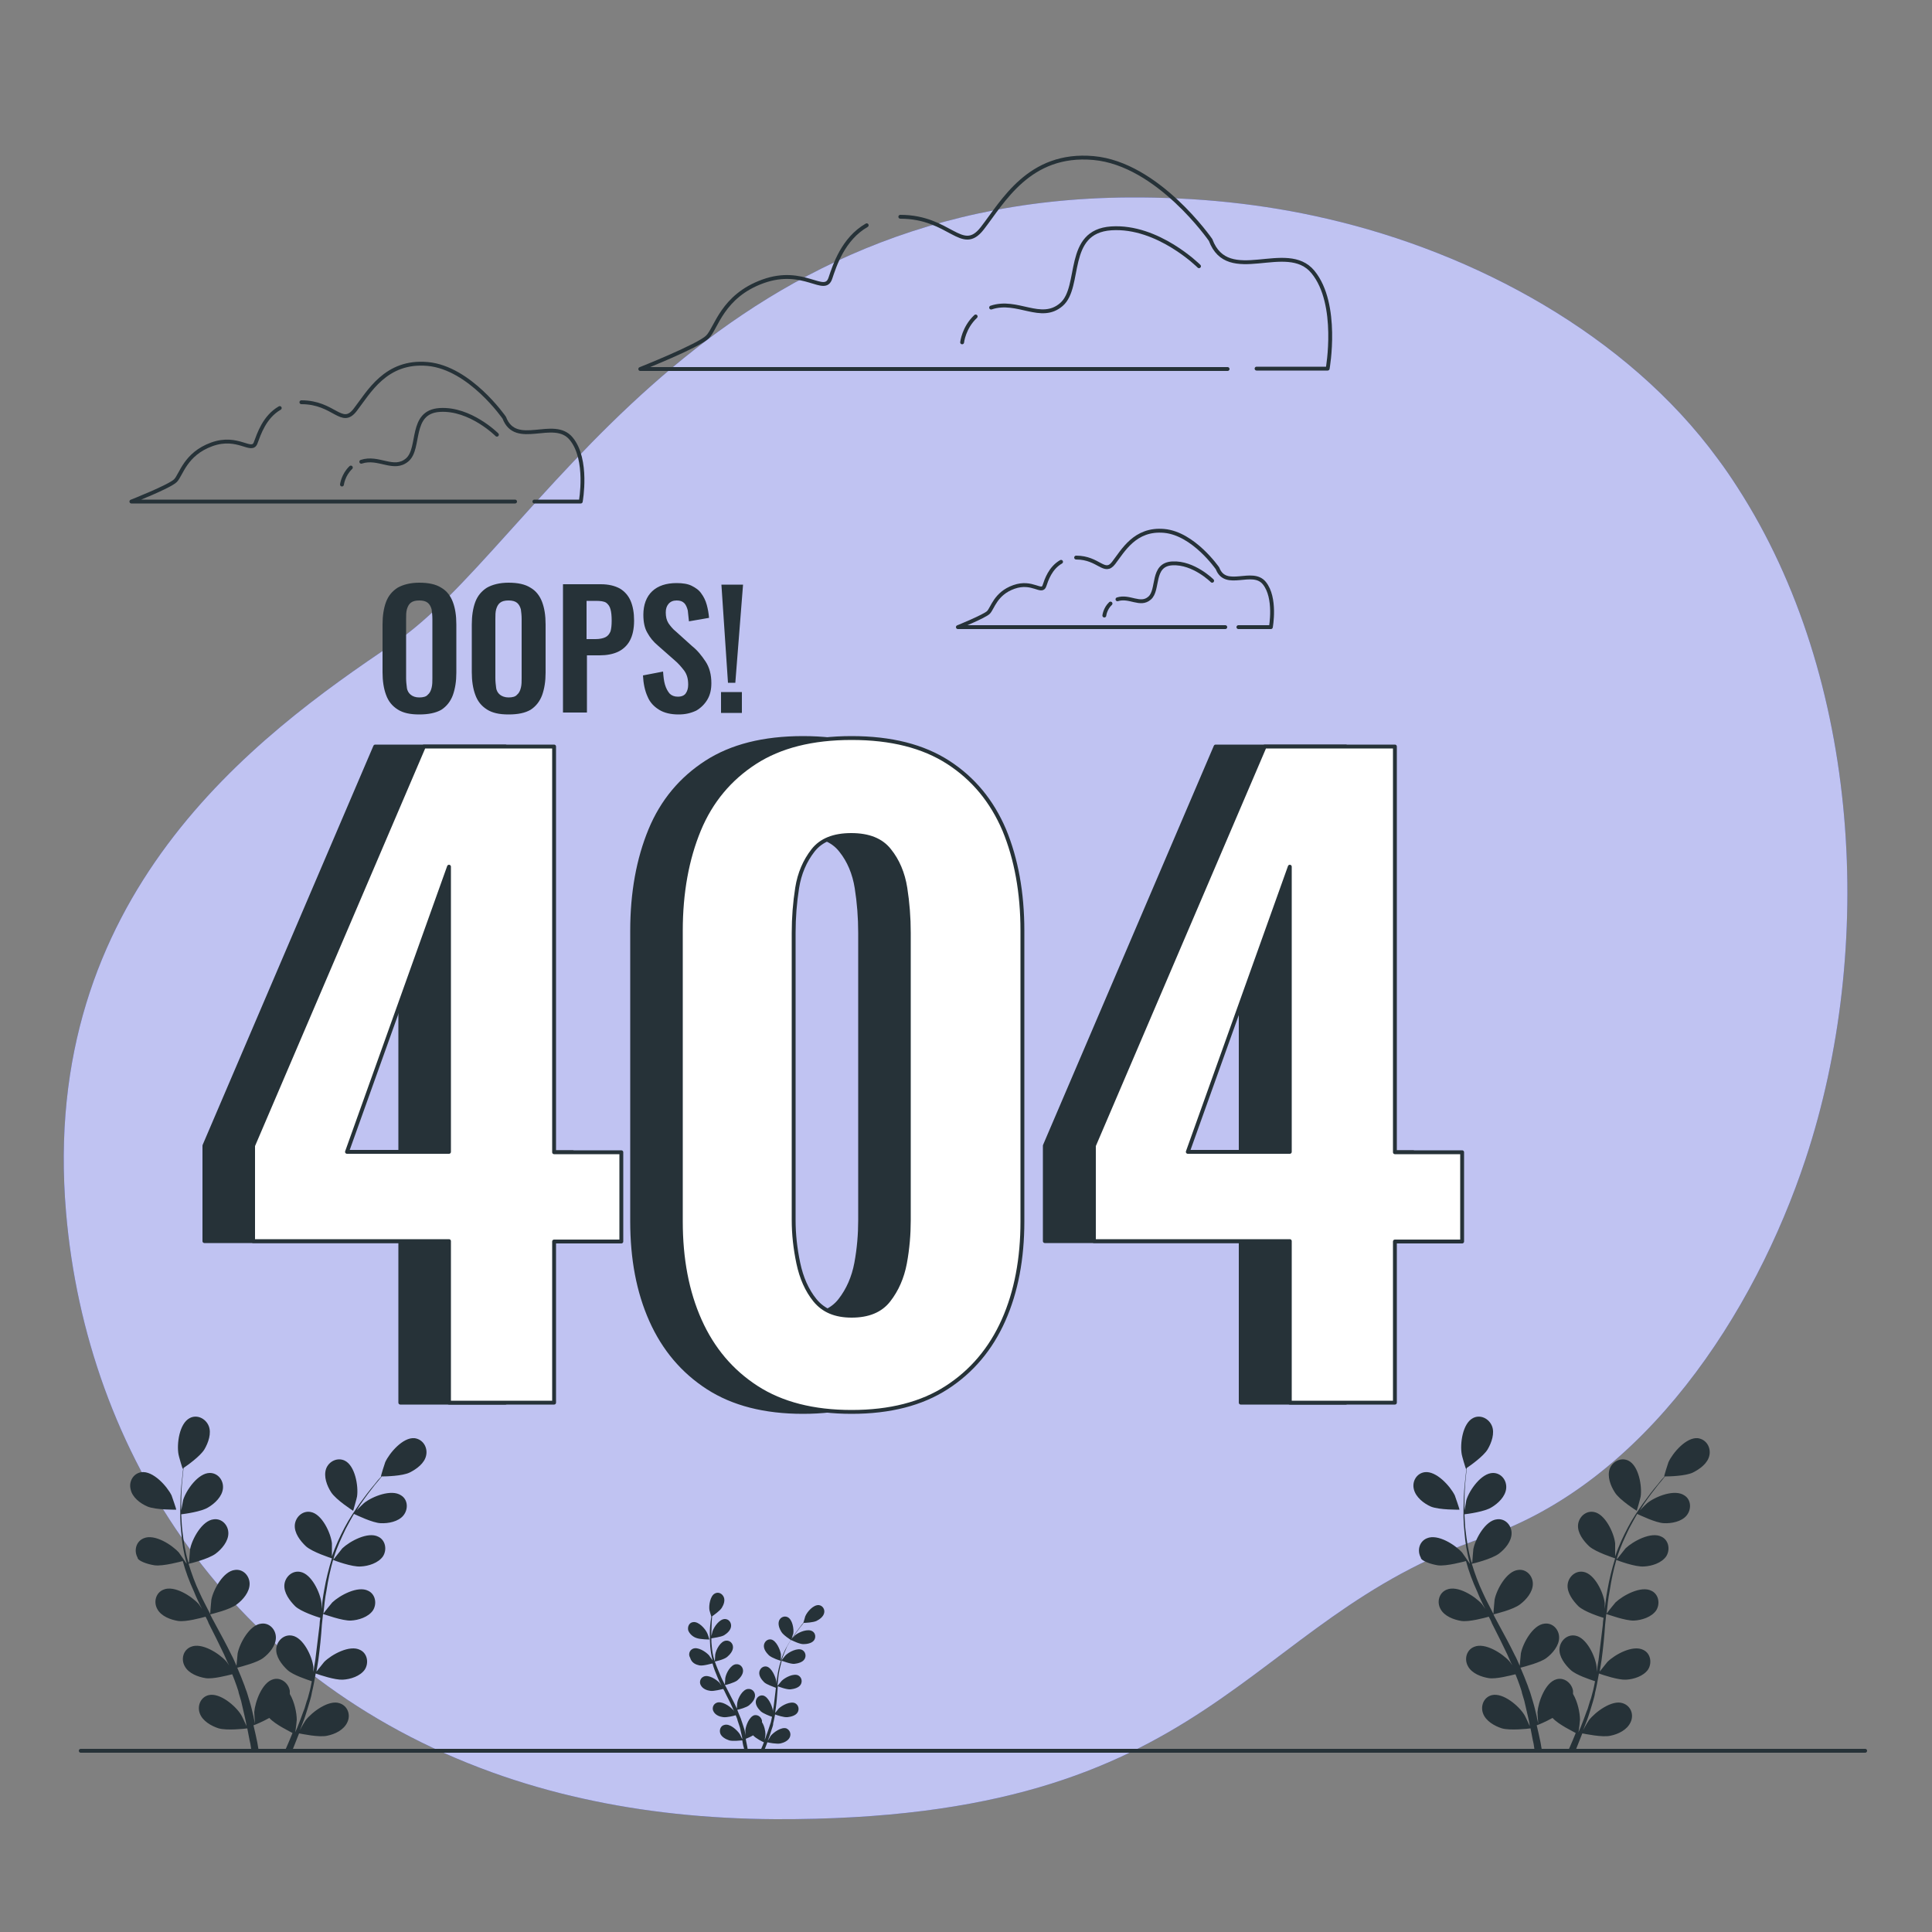 <svg xmlns="http://www.w3.org/2000/svg" xml:space="preserve" viewBox="0 0 500 500"><rect x="0" y="0" width="500" height="500" fill="#808080" stroke="none"/><path fill="#2A37D3" d="M467.3 299.9c-13.2 39.9-41.6 83.7-83.3 98-63.1 21.5-68.8 73.3-183.3 72.9-17.9-.1-34.4-1.9-49.7-5.3-8.2-1.8-16.1-4.1-23.6-6.8-67.9-24.5-105-82.7-110.3-144.9-7-81.8 48.7-123.1 85-147.4C138.3 142 179.7 51.7 292.3 51.1c17.2-.1 34.4 1.6 51.1 5.5 38.2 8.8 77.6 29.9 101.2 62.2 1.8 2.4 3.5 4.9 5.1 7.4 32 49.6 35.6 119.3 17.6 173.7z"/><path fill="#FFF" d="M467.3 299.9c-13.2 39.9-41.6 83.7-83.3 98-63.1 21.5-68.8 73.3-183.3 72.9-17.9-.1-34.4-1.9-49.7-5.3-8.2-1.8-16.1-4.1-23.6-6.8-67.9-24.5-105-82.7-110.3-144.9-7-81.8 48.7-123.1 85-147.4C138.3 142 179.7 51.7 292.3 51.1c17.2-.1 34.4 1.6 51.1 5.5 38.2 8.8 77.6 29.9 101.2 62.2 1.8 2.4 3.5 4.9 5.1 7.4 32 49.6 35.6 119.3 17.6 173.7z" opacity=".7"/><path fill="none" stroke="#263238" stroke-linecap="round" stroke-linejoin="round" stroke-miterlimit="10" d="M482.7 453.1H20.9"/><g fill="#263238"><path d="M38.2 389.9c2.2.9 7.4.8 7.4.8.1 0-1.1-3.4-1.2-3.7-1.2-2.4-4.8-6.4-7.8-6-2.1.3-3.3 2.4-2.8 4.4.4 2.1 2.5 3.7 4.4 4.5z"/><path d="M40 405.1c2.2.3 6.9-1 7.3-1.1.7 2.6 1.7 5.3 2.9 7.9.6 1.5 1.3 3 2.1 4.5-.4-.6-.8-1.2-.9-1.3-1.8-2-6.3-4.9-9.1-3.7-2 .8-2.6 3.2-1.6 5 1 1.9 3.5 2.8 5.4 3.1 2 .3 6-.8 7.1-1.1.3.6.6 1.1.8 1.7 1.4 2.7 2.7 5.4 4 8.1.4.9.8 1.9 1.3 2.8-.4-.6-.7-1-.8-1.1-1.8-2-6.3-4.9-9.1-3.7-2 .8-2.6 3.2-1.6 5 1 1.9 3.5 2.8 5.4 3.1 1.9.3 5.6-.7 6.9-1 .4 1 .8 2 1.1 2.9.2.7.5 1.3.6 2 .2.7.4 1.3.6 2l.9 3.9c.2.9.4 1.7.5 2.6-.4-.9-1.3-2.8-1.4-2.9-1.4-2.3-5.5-5.8-8.4-5.1-2.1.5-3 2.8-2.3 4.7.7 2 3 3.3 4.9 3.9 2.1.6 6.8.1 7.4 0 .3 1.4.5 2.8.8 4 .1.7.2 1.3.3 2H67c-.1-.7-.3-1.5-.4-2.3-.3-1.4-.6-2.9-1-4.5.4-.1 2.3-.9 4.1-1.9 1.5 1.7 5.5 3.6 6 3.9-.5 1.3-1.1 2.6-1.6 3.8-.2.4-.3.7-.5 1h2c0-.1.1-.2.1-.4.5-1.3 1.1-2.8 1.7-4.3.6.1 5.2 1.1 7.3.6 2-.4 4.3-1.5 5.2-3.5.9-1.9.1-4.2-2-4.9-2.8-1-7.2 2.3-8.8 4.4-.1.1-1 1.6-1.5 2.6.2-.6.5-1.2.7-1.8.5-1.2.9-2.5 1.3-3.8.2-.7.4-1.3.6-2 .2-.7.4-1.4.5-2.1.4-1.6.7-3.3 1-5 1.1.4 5 1.7 7 1.6 2-.1 4.5-.9 5.7-2.6 1.1-1.7.7-4.2-1.2-5.1-2.7-1.4-7.4 1.2-9.3 3.1-.1.1-1.3 1.6-2 2.5.2-1 .3-2 .5-3.1.4-3 .7-6 .9-9 .1-.9.2-1.8.3-2.8.4.1 5 1.8 7.2 1.7 2-.1 4.5-.9 5.7-2.6 1.1-1.7.7-4.2-1.2-5.1-2.7-1.4-7.4 1.2-9.3 3-.1.1-1.9 2.3-2.3 2.9.2-2 .4-4 .8-6 .4-2.7 1-5.4 1.7-7.9.2.1 4.9 1.9 7.2 1.7 2-.1 4.5-.9 5.7-2.6 1.1-1.7.7-4.2-1.2-5.1-2.7-1.4-7.4 1.2-9.3 3-.1.1-2 2.5-2.3 2.9 0-.2.1-.3.1-.5.8-2.7 2-5.2 3.1-7.5.7-1.3 1.4-2.6 2.1-3.8.9.4 4.8 2.3 6.9 2.4 2 .1 4.6-.4 5.9-2 1.3-1.6 1.2-4.1-.6-5.2-2.5-1.7-7.5.3-9.6 2-.1.1-1.2 1.1-1.9 1.9.3-.5.7-1.1 1-1.6 1.3-1.9 2.5-3.5 3.7-5 .7-.8 1.3-1.6 1.8-2.2 1.1 0 5.3-.1 7.2-1 1.8-.9 3.9-2.4 4.3-4.5.4-2-.8-4.1-3-4.4-3-.3-6.5 3.8-7.6 6.2-.1.2-1.2 3.7-1.1 3.7h.1c-.6.6-1.2 1.3-1.8 2.1-1.2 1.4-2.5 3.1-3.8 4.9-1.3 1.9-2.7 3.9-3.9 6.2-1.2 2.3-2.4 4.8-3.3 7.5v.1-3.5c-.3-2.7-2.6-7.6-5.5-8.1-2.1-.4-3.9 1.3-4.1 3.3-.2 2.1 1.4 4.2 2.9 5.6 1.7 1.5 6.4 3 6.7 3.1-.8 2.6-1.5 5.3-2 8.2-.3 1.6-.5 3.2-.7 4.9v-1.5c-.3-2.7-2.6-7.6-5.5-8.1-2.1-.4-3.9 1.3-4.1 3.3-.2 2.1 1.4 4.2 2.8 5.6 1.5 1.4 5.5 2.7 6.5 3-.1.6-.2 1.3-.2 1.9-.4 3-.7 6-1.1 9-.2 1-.3 2-.5 3.1v-1.3c-.3-2.7-2.6-7.6-5.5-8.1-2.1-.4-3.9 1.3-4.1 3.3-.2 2.1 1.4 4.2 2.9 5.6 1.4 1.3 5.1 2.5 6.3 2.9-.2 1-.4 2.1-.7 3.1-.2.7-.3 1.3-.6 2-.2.7-.4 1.3-.6 2-.5 1.2-.9 2.5-1.4 3.7-.3.8-.6 1.6-1 2.4.2-1 .4-3.1.4-3.2 0-1.8-.6-4.7-1.8-6.7v-.8c-.3-2-2.3-3.6-4.3-3-2.9.8-4.7 5.9-4.9 8.5 0 .2.1 1.9.2 3-.1-.6-.3-1.2-.4-1.9-.3-1.3-.6-2.6-1-3.9-.2-.7-.4-1.3-.6-2-.2-.7-.5-1.3-.7-2-.6-1.6-1.2-3.1-1.9-4.7 1.1-.3 5.1-1.3 6.7-2.5 1.6-1.2 3.3-3.2 3.3-5.3 0-2.1-1.7-3.9-3.8-3.6-3 .3-5.6 5.1-6.1 7.7 0 .2-.2 2.1-.3 3.2-.4-.9-.8-1.9-1.3-2.8-1.3-2.7-2.8-5.4-4.2-8-.4-.8-.9-1.6-1.3-2.5.4-.1 5.1-1.2 6.9-2.6 1.6-1.2 3.3-3.2 3.3-5.3 0-2.1-1.7-3.9-3.8-3.6-3 .3-5.6 5.1-6.1 7.7 0 .2-.3 3-.3 3.7-.9-1.8-1.9-3.6-2.7-5.4-1.2-2.5-2.1-5-2.9-7.6.2 0 5.1-1.2 7-2.6 1.6-1.2 3.3-3.2 3.3-5.3 0-2.1-1.7-3.9-3.8-3.6-3 .3-5.6 5.1-6.1 7.7 0 .2-.3 3.2-.3 3.7 0-.1-.1-.3-.2-.4-.8-2.7-1.2-5.4-1.5-8-.2-1.5-.2-2.9-.3-4.3.9-.1 5.3-.7 7-1.8 1.7-1 3.6-2.8 3.8-4.9.2-2.1-1.3-4-3.4-4-3 0-6.1 4.4-6.9 7 0 .1-.3 1.6-.5 2.7V389c0-2.3.1-4.3.3-6.2.1-1 .2-2 .3-2.9.9-.6 4.3-3 5.4-4.8 1-1.7 1.9-4.2 1.1-6.1-.8-1.9-3-3-4.9-2-2.7 1.4-3.4 6.7-2.9 9.4 0 .2 1 3.7 1.1 3.7h.1c-.1.8-.2 1.8-.3 2.8-.2 1.8-.4 3.9-.4 6.2-.1 2.3-.1 4.8.2 7.4.2 2.6.6 5.3 1.4 8.1v.1c-.5-.7-1.9-2.8-2-2.9-1.8-2-6.3-4.9-9.1-3.7-2 .8-2.6 3.2-1.6 5 0 .8 2.4 1.7 4.4 2z"/><path d="M91.4 391s1-3.5 1-3.7c.4-2.7-.5-8-3.2-9.3-1.9-.9-4.1.2-4.8 2.1-.7 2 .2 4.4 1.3 6.1 1.3 2 5.7 4.8 5.7 4.8z"/></g><g fill="#263238"><path d="M180.2 423.9c1 .4 3.4.4 3.4.4s-.5-1.6-.6-1.7c-.5-1.1-2.2-3-3.6-2.8-1 .1-1.5 1.1-1.3 2.1.3.9 1.2 1.7 2.1 2z"/><path d="M181 431c1 .2 3.2-.5 3.4-.5.3 1.2.8 2.4 1.3 3.6.3.7.6 1.4 1 2.1-.2-.3-.4-.5-.4-.6-.8-.9-2.9-2.3-4.2-1.7-.9.4-1.2 1.5-.7 2.3.5.9 1.6 1.3 2.5 1.4.9.1 2.8-.4 3.3-.5.1.3.3.5.4.8.6 1.3 1.3 2.5 1.8 3.7.2.4.4.9.6 1.3-.2-.3-.3-.5-.4-.5-.8-.9-2.9-2.3-4.2-1.7-.9.4-1.2 1.5-.7 2.3.5.9 1.6 1.3 2.5 1.4.9.1 2.6-.3 3.2-.5.2.5.4.9.5 1.4l.3.9.3.9c.1.6.3 1.2.4 1.8.1.4.2.8.2 1.2-.2-.4-.6-1.3-.7-1.4-.7-1-2.5-2.7-3.9-2.3-1 .2-1.4 1.3-1.1 2.2.3.9 1.4 1.5 2.3 1.8 1 .3 3.1 0 3.4 0 .1.6.2 1.3.4 1.9.1.3.1.6.2.9h.9c-.1-.3-.1-.7-.2-1.1-.1-.7-.3-1.3-.4-2.1.2-.1 1.1-.4 1.9-.9.7.8 2.5 1.7 2.8 1.8-.2.6-.5 1.2-.7 1.7-.1.2-.1.3-.2.5h.9c0-.1 0-.1.1-.2.3-.6.5-1.3.8-2 .3.1 2.4.5 3.4.3.9-.2 2-.7 2.4-1.6.4-.9 0-1.9-.9-2.3-1.3-.4-3.3 1-4.1 2 0 .1-.4.7-.7 1.2.1-.3.2-.6.3-.8.2-.6.4-1.1.6-1.8l.3-.9c.1-.3.2-.6.2-1 .2-.7.3-1.5.5-2.3.5.2 2.3.8 3.2.7.9-.1 2.1-.4 2.6-1.2.5-.8.3-1.9-.6-2.4-1.2-.6-3.4.5-4.3 1.4-.1.1-.6.8-.9 1.1.1-.5.1-.9.2-1.4.2-1.4.3-2.8.4-4.2 0-.4.1-.9.1-1.3.2.1 2.3.9 3.3.8.9-.1 2.1-.4 2.6-1.2.5-.8.3-1.9-.6-2.4-1.2-.6-3.4.5-4.3 1.4-.1.1-.9 1.1-1.1 1.3.1-.9.2-1.9.3-2.8.2-1.3.5-2.5.8-3.7.1 0 2.3.9 3.3.8.9-.1 2.1-.4 2.6-1.2.5-.8.3-1.9-.6-2.4-1.2-.6-3.4.5-4.3 1.4-.1.1-.9 1.1-1.1 1.4 0-.1 0-.1.1-.2.4-1.2.9-2.4 1.4-3.5.3-.6.7-1.2 1-1.7.4.2 2.2 1.1 3.2 1.1.9 0 2.1-.2 2.7-.9.6-.7.5-1.9-.3-2.4-1.2-.8-3.5.2-4.4.9-.1 0-.5.5-.9.9.2-.2.3-.5.5-.7.6-.9 1.2-1.6 1.7-2.3.3-.4.6-.7.8-1 .5 0 2.4-.1 3.3-.5.8-.4 1.8-1.1 2-2.1.2-.9-.4-1.9-1.4-2-1.4-.1-3 1.7-3.5 2.9 0 .1-.5 1.7-.5 1.7-.3.3-.5.6-.8 1-.5.7-1.1 1.4-1.7 2.3-.6.9-1.2 1.8-1.8 2.9-.6 1.1-1.1 2.2-1.5 3.5v-1.6c-.2-1.2-1.2-3.5-2.5-3.8-1-.2-1.8.6-1.9 1.5-.1 1 .6 1.9 1.3 2.6.8.7 2.9 1.4 3.1 1.4-.4 1.2-.7 2.5-.9 3.8-.1.7-.2 1.5-.3 2.2v-.7c-.2-1.2-1.2-3.5-2.5-3.8-1-.2-1.8.6-1.9 1.5-.1 1 .6 1.9 1.3 2.6.7.6 2.5 1.2 3 1.4 0 .3-.1.6-.1.9-.2 1.4-.3 2.8-.5 4.1-.1.5-.2.9-.2 1.4v-.6c-.2-1.2-1.2-3.5-2.5-3.8-1-.2-1.8.6-1.9 1.5-.1 1 .6 1.9 1.3 2.6.7.6 2.3 1.2 2.9 1.4-.1.5-.2 1-.3 1.4l-.3.9-.3.9c-.2.6-.4 1.2-.6 1.7-.1.4-.3.8-.4 1.1.1-.5.2-1.4.2-1.5 0-.8-.3-2.2-.9-3.1v-.4c-.2-.9-1-1.6-2-1.4-1.3.4-2.2 2.7-2.3 3.9 0 .1 0 .9.1 1.4-.1-.3-.1-.6-.2-.9-.1-.6-.3-1.2-.5-1.8l-.3-.9-.3-.9c-.3-.7-.6-1.4-.9-2.2.5-.1 2.4-.6 3.1-1.2.7-.6 1.5-1.5 1.5-2.5s-.8-1.8-1.8-1.7c-1.4.1-2.6 2.3-2.8 3.6 0 .1-.1 1-.1 1.5-.2-.4-.4-.9-.6-1.3-.6-1.2-1.3-2.5-1.9-3.7-.2-.4-.4-.8-.6-1.1.2 0 2.4-.6 3.2-1.2.7-.6 1.5-1.5 1.5-2.5s-.8-1.8-1.8-1.7c-1.4.1-2.6 2.3-2.8 3.6 0 .1-.1 1.4-.1 1.7-.4-.8-.9-1.7-1.2-2.5-.5-1.2-1-2.3-1.4-3.5.1 0 2.4-.5 3.2-1.2.7-.6 1.5-1.5 1.5-2.5s-.8-1.8-1.8-1.7c-1.4.1-2.6 2.3-2.8 3.6 0 .1-.1 1.5-.1 1.7 0-.1-.1-.1-.1-.2-.4-1.2-.6-2.5-.7-3.7-.1-.7-.1-1.3-.1-2 .4-.1 2.4-.3 3.3-.8.8-.5 1.7-1.3 1.8-2.3.1-1-.6-1.9-1.6-1.9-1.4 0-2.8 2-3.2 3.2 0 .1-.2.7-.3 1.2v-.9c0-1 .1-2 .1-2.9 0-.5.1-.9.1-1.3.4-.3 2-1.4 2.5-2.2.5-.8.9-1.9.5-2.8-.4-.9-1.4-1.4-2.3-.9-1.2.6-1.6 3.1-1.4 4.3 0 .1.5 1.7.5 1.7-.1.4-.1.8-.2 1.3-.1.8-.2 1.8-.2 2.9 0 1.1 0 2.2.1 3.4.1 1.2.3 2.5.6 3.7-.2-.3-.9-1.3-.9-1.3-.8-.9-2.9-2.3-4.2-1.7-.9.4-1.2 1.5-.7 2.3.4 1.4 1.5 1.8 2.4 2z"/><path d="M204.8 424.5s.4-1.6.5-1.7c.2-1.2-.2-3.7-1.5-4.3-.9-.4-1.9.1-2.2 1-.3.9.1 2 .6 2.8.5.9 2.6 2.2 2.6 2.2z"/></g><g fill="#263238"><path d="M370.3 389.9c2.2.9 7.4.8 7.4.8.1 0-1.1-3.4-1.2-3.7-1.2-2.4-4.8-6.4-7.8-6-2.1.3-3.3 2.4-2.8 4.4.5 2.1 2.6 3.7 4.4 4.5z"/><path d="M372.1 405.1c2.2.3 6.9-1 7.3-1.1.7 2.6 1.7 5.3 2.9 7.9.6 1.5 1.3 3 2.1 4.5-.4-.6-.8-1.2-.9-1.3-1.8-2-6.3-4.9-9.1-3.7-2 .8-2.6 3.2-1.6 5 1 1.9 3.5 2.8 5.4 3.1 2 .3 6-.8 7.1-1.1.3.6.6 1.1.8 1.7 1.4 2.7 2.7 5.4 4 8.1.4.9.8 1.9 1.3 2.8-.4-.6-.7-1-.8-1.1-1.8-2-6.3-4.9-9.1-3.7-2 .8-2.6 3.2-1.6 5 1 1.9 3.5 2.8 5.4 3.1 1.9.3 5.6-.7 6.9-1 .4 1 .8 2 1.1 2.9.2.7.5 1.3.6 2 .2.7.4 1.3.6 2l.9 3.9c.2.9.4 1.7.5 2.6-.4-.9-1.3-2.8-1.4-2.9-1.4-2.3-5.5-5.8-8.4-5.1-2.1.5-3 2.8-2.3 4.7.7 2 3 3.3 4.9 3.9 2.1.6 6.8.1 7.4 0 .3 1.4.5 2.8.8 4 .1.7.2 1.3.3 2h1.9c-.1-.7-.3-1.5-.4-2.3-.3-1.4-.6-2.9-1-4.5.4-.1 2.3-.9 4.1-1.9 1.5 1.7 5.5 3.6 6 3.9-.5 1.3-1.1 2.6-1.6 3.8-.2.4-.3.7-.5 1h2c0-.1.1-.2.1-.4.5-1.3 1.1-2.8 1.7-4.3.6.1 5.2 1.1 7.3.6 2-.4 4.3-1.5 5.2-3.5.9-1.9.1-4.2-2-4.9-2.8-1-7.2 2.3-8.8 4.4-.1.1-1 1.6-1.5 2.6.2-.6.5-1.2.7-1.8.5-1.2.9-2.5 1.3-3.8.2-.7.4-1.3.6-2 .2-.7.4-1.4.5-2.1.4-1.6.7-3.3 1-5 1.1.4 5 1.7 7 1.6 2-.1 4.5-.9 5.7-2.6 1.1-1.7.7-4.2-1.2-5.1-2.7-1.4-7.4 1.2-9.3 3.1-.1.1-1.3 1.6-2 2.5.2-1 .3-2 .5-3.1.4-3 .7-6 .9-9 .1-.9.2-1.8.3-2.8.4.1 5 1.8 7.2 1.7 2-.1 4.5-.9 5.7-2.6 1.1-1.7.7-4.2-1.2-5.1-2.7-1.4-7.4 1.2-9.3 3-.1.1-1.9 2.3-2.3 2.9.2-2 .4-4 .8-6 .4-2.7 1-5.4 1.7-7.9.2.1 4.9 1.9 7.2 1.7 2-.1 4.5-.9 5.7-2.6 1.1-1.7.7-4.2-1.2-5.1-2.7-1.4-7.4 1.2-9.3 3-.1.1-2 2.5-2.3 2.9 0-.2.1-.3.1-.5.8-2.7 2-5.2 3.1-7.5.7-1.3 1.4-2.6 2.1-3.8.9.4 4.8 2.3 6.9 2.4 2 .1 4.6-.4 5.9-2 1.3-1.6 1.2-4.1-.6-5.2-2.5-1.7-7.5.3-9.6 2-.1.1-1.2 1.1-1.9 1.9.3-.5.7-1.1 1-1.6 1.3-1.9 2.5-3.5 3.7-5 .7-.8 1.3-1.6 1.8-2.2 1.1 0 5.3-.1 7.2-1 1.8-.9 3.9-2.4 4.3-4.5.4-2-.8-4.1-3-4.4-3-.3-6.5 3.8-7.6 6.2-.1.2-1.2 3.7-1.1 3.7h.1c-.6.6-1.2 1.3-1.8 2.1-1.2 1.4-2.5 3.1-3.8 4.9-1.3 1.9-2.7 3.9-3.9 6.2-1.2 2.3-2.4 4.8-3.3 7.5v.1-3.5c-.3-2.7-2.6-7.6-5.5-8.1-2.1-.4-3.9 1.3-4.1 3.3-.2 2.1 1.4 4.2 2.9 5.6 1.7 1.5 6.4 3 6.7 3.1-.8 2.6-1.5 5.3-2 8.2-.3 1.6-.5 3.2-.7 4.9v-1.5c-.3-2.7-2.6-7.6-5.5-8.1-2.1-.4-3.9 1.3-4.1 3.3-.2 2.1 1.4 4.2 2.8 5.6 1.5 1.4 5.5 2.7 6.5 3-.1.6-.2 1.3-.2 1.9-.4 3-.7 6-1.1 9-.2 1-.3 2-.5 3.1v-1.3c-.3-2.7-2.6-7.6-5.5-8.1-2.1-.4-3.9 1.3-4.1 3.3-.2 2.1 1.4 4.2 2.9 5.6 1.4 1.3 5.1 2.5 6.3 2.9-.2 1-.4 2.1-.7 3.1-.2.7-.3 1.3-.6 2-.2.7-.4 1.3-.6 2-.5 1.2-.9 2.5-1.4 3.7-.3.8-.6 1.6-1 2.4.2-1 .4-3.1.4-3.2 0-1.8-.6-4.7-1.8-6.7v-.8c-.3-2-2.3-3.6-4.3-3-2.9.8-4.7 5.9-4.9 8.5 0 .2.1 1.9.2 3-.1-.6-.3-1.2-.4-1.9-.3-1.3-.6-2.6-1-3.9-.2-.7-.4-1.3-.6-2-.2-.7-.5-1.3-.7-2-.6-1.6-1.2-3.1-1.9-4.7 1.1-.3 5.1-1.3 6.7-2.5 1.6-1.2 3.3-3.2 3.3-5.3 0-2.1-1.7-3.9-3.8-3.6-3 .3-5.6 5.1-6.1 7.7 0 .2-.2 2.1-.3 3.2-.4-.9-.8-1.9-1.3-2.8-1.3-2.7-2.8-5.4-4.2-8-.4-.8-.9-1.6-1.3-2.5.4-.1 5.1-1.2 6.9-2.6 1.6-1.2 3.3-3.2 3.3-5.3 0-2.1-1.7-3.9-3.8-3.6-3 .3-5.6 5.1-6.1 7.7 0 .2-.3 3-.3 3.7-.9-1.8-1.9-3.6-2.7-5.4-1.2-2.5-2.1-5-2.9-7.6.2 0 5.1-1.2 7-2.6 1.6-1.2 3.3-3.2 3.3-5.3 0-2.1-1.7-3.9-3.8-3.6-3 .3-5.6 5.1-6.1 7.7 0 .2-.3 3.2-.3 3.7 0-.1-.1-.3-.2-.4-.8-2.7-1.2-5.4-1.5-8-.2-1.5-.2-2.9-.3-4.3.9-.1 5.3-.7 7-1.8 1.7-1 3.6-2.8 3.8-4.9.2-2.1-1.3-4-3.4-4-3 0-6.1 4.4-6.9 7 0 .1-.3 1.6-.5 2.7V389c0-2.3.1-4.3.3-6.2.1-1 .2-2 .3-2.9.9-.6 4.3-3 5.4-4.8 1-1.7 1.9-4.2 1.1-6.1-.8-1.9-3-3-4.9-2-2.7 1.4-3.4 6.7-2.9 9.4 0 .2 1 3.7 1.1 3.7h.1c-.1.8-.2 1.8-.3 2.8-.2 1.8-.4 3.9-.4 6.2-.1 2.3-.1 4.8.2 7.4.2 2.6.6 5.3 1.4 8.1v.1c-.5-.7-1.9-2.8-2-2.9-1.8-2-6.3-4.9-9.1-3.7-2 .8-2.6 3.2-1.6 5 0 .8 2.5 1.7 4.4 2z"/><path d="M423.6 391s1-3.5 1-3.7c.4-2.7-.5-8-3.2-9.3-1.9-.9-4.1.2-4.8 2.1-.7 2 .2 4.4 1.3 6.1 1.2 2 5.7 4.8 5.7 4.8z"/></g><g fill="none" stroke="#263238" stroke-linecap="round" stroke-linejoin="round" stroke-miterlimit="10"><path d="M224.3 58.3c-6.1 3.5-8.3 10.4-9.4 13.7-1.5 4.5-6.8-3-17.4.8-10.6 3.8-12.1 12.1-14.4 14.4s-17.4 8.3-17.4 8.3h152M325.2 95.4h18.4s3-16.7-3.8-25-22 3.8-26.5-8.3c0 0-13.6-19.7-30.3-21.2-16.7-1.5-23.5 11.4-28.8 18.2-5.3 6.8-8.3-3-21.2-3"/><path d="M252.5 81.9c-3.1 2.9-3.5 6.7-3.5 6.7M310.3 68.9s-10.6-10.6-22.7-9.8c-12.1.8-7.6 15.1-12.9 19.7s-11.4-1.5-18.2.8M72.4 105.6c-4 2.3-5.4 6.8-6.2 8.9-1 3-4.5-2-11.4.5s-7.9 7.9-9.4 9.4-11.4 5.4-11.4 5.4h99.3M138.3 129.8h12s2-10.9-2.5-16.3-14.3 2.5-17.3-5.4c0 0-8.9-12.9-19.8-13.9s-15.3 7.4-18.8 11.9-5.4-2-13.9-2"/><path d="M90.8 121c-2 1.9-2.3 4.4-2.3 4.4M128.6 112.5s-6.9-6.9-14.8-6.4-4.9 9.9-8.4 12.9-7.4-1-11.9.5M274.6 145.4c-2.8 1.6-3.8 4.7-4.3 6.2-.7 2.1-3.1-1.4-7.9.3-4.8 1.7-5.5 5.5-6.6 6.6-1 1-7.9 3.8-7.9 3.8h69.2M320.5 162.3h8.4s1.4-7.6-1.7-11.4-10 1.7-12.1-3.8c0 0-6.2-9-13.8-9.7s-10.7 5.2-13.1 8.3c-2.4 3.1-3.8-1.4-9.7-1.4"/><path d="M287.4 156.2c-1.4 1.3-1.6 3.1-1.6 3.1M313.7 150.3s-4.8-4.8-10.3-4.5c-5.5.3-3.4 6.9-5.9 9-2.4 2.1-5.2-.7-8.3.3"/></g><g fill="#263238" stroke="#263238" stroke-linecap="round" stroke-linejoin="round" stroke-miterlimit="10"><path d="M103.6 362.9v-41.7H52.9v-24.7l44.2-103.3h33.7v105h17.4v23.1h-17.4V363h-27.2zm-26.4-64.8h26.4v-73.8l-26.4 73.8zM207.8 365.4c-9.9 0-18.1-2.1-24.6-6.3-6.5-4.2-11.4-10-14.7-17.4-3.3-7.4-4.9-15.9-4.9-25.6v-75.2c0-9.9 1.6-18.6 4.7-26.1s8-13.3 14.5-17.5c6.5-4.2 14.8-6.3 25-6.3s18.5 2.1 25 6.3c6.5 4.2 11.3 10 14.5 17.5 3.1 7.5 4.7 16.2 4.7 26.1v75.2c0 9.6-1.6 18.2-4.9 25.6-3.3 7.4-8.2 13.2-14.7 17.4-6.5 4.2-14.7 6.3-24.6 6.3zm0-24.9c4.3 0 7.5-1.3 9.6-4 2.1-2.7 3.5-5.9 4.2-9.6.7-3.8 1-7.5 1-11.1v-74.4c0-3.9-.3-7.8-.9-11.6-.6-3.8-2-7.1-4.1-9.7-2.1-2.7-5.4-4-9.9-4s-7.8 1.3-9.9 4c-2.1 2.7-3.5 5.9-4.1 9.7-.6 3.8-.9 7.7-.9 11.6v74.4c0 3.6.4 7.3 1.2 11.1.8 3.8 2.2 7 4.3 9.6 2.1 2.7 5.3 4 9.5 4zM321.1 362.9v-41.7h-50.7v-24.7l44.2-103.3h33.7v105h17.4v23.1h-17.4V363h-27.2zm-26.4-64.8h26.4v-73.8l-26.4 73.8z"/></g><g fill="#FFF" stroke="#263238" stroke-linecap="round" stroke-linejoin="round" stroke-miterlimit="10"><path d="M116.2 362.9v-41.7H65.5v-24.7l44.2-103.3h33.7v105h17.4v23.1h-17.4V363h-27.2zm-26.4-64.8h26.4v-73.8l-26.4 73.8zM220.4 365.4c-9.9 0-18.1-2.1-24.6-6.3-6.5-4.2-11.4-10-14.7-17.4-3.3-7.4-4.9-15.9-4.9-25.6v-75.2c0-9.9 1.6-18.6 4.7-26.1s8-13.3 14.5-17.5c6.5-4.2 14.8-6.3 25-6.3s18.5 2.1 25 6.3c6.5 4.2 11.3 10 14.5 17.5 3.1 7.5 4.7 16.2 4.7 26.1v75.2c0 9.6-1.6 18.2-4.9 25.6-3.3 7.4-8.2 13.2-14.7 17.4-6.5 4.2-14.7 6.3-24.6 6.3zm0-24.9c4.3 0 7.5-1.3 9.6-4 2.1-2.7 3.5-5.9 4.2-9.6.7-3.8 1-7.5 1-11.1v-74.4c0-3.9-.3-7.8-.9-11.6-.6-3.8-2-7.1-4.1-9.7-2.1-2.7-5.4-4-9.9-4s-7.8 1.3-9.9 4c-2.1 2.7-3.5 5.9-4.1 9.7-.6 3.8-.9 7.7-.9 11.6v74.4c0 3.6.4 7.3 1.2 11.1.8 3.8 2.2 7 4.3 9.6 2.2 2.7 5.3 4 9.5 4zM333.8 362.9v-41.7h-50.7v-24.7l44.2-103.3H361v105h17.4v23.1H361V363h-27.2zm-26.4-64.8h26.4v-73.8l-26.4 73.8z"/></g><g fill="#263238"><path d="M108.5 184.9c-2.4 0-4.2-.4-5.6-1.3-1.4-.9-2.4-2.1-3-3.8-.6-1.6-.9-3.6-.9-5.8v-12.4c0-2.2.3-4.2.9-5.8.6-1.6 1.6-2.8 3-3.7 1.4-.8 3.3-1.3 5.6-1.3 2.4 0 4.3.4 5.7 1.3 1.4.8 2.4 2.1 3 3.7.6 1.6.9 3.5.9 5.8v12.5c0 2.2-.3 4.1-.9 5.8-.6 1.6-1.6 2.9-3 3.8-1.4.8-3.3 1.2-5.7 1.2zm0-4.4c1 0 1.8-.2 2.2-.7.5-.4.8-1 1-1.8.2-.8.2-1.6.2-2.5v-15.3c0-.9-.1-1.8-.2-2.5-.2-.7-.5-1.3-1-1.7-.5-.4-1.2-.6-2.2-.6-1 0-1.7.2-2.2.6-.5.4-.8 1-1 1.7s-.2 1.6-.2 2.5v15.3c0 .9.1 1.7.2 2.5s.5 1.4 1 1.8c.5.4 1.2.7 2.2.7zM131.6 184.9c-2.4 0-4.2-.4-5.6-1.3-1.4-.9-2.4-2.1-3-3.8-.6-1.6-.9-3.6-.9-5.8v-12.4c0-2.2.3-4.2.9-5.8.6-1.6 1.6-2.8 3-3.7 1.4-.8 3.3-1.3 5.6-1.3 2.4 0 4.3.4 5.7 1.3 1.4.8 2.4 2.1 3 3.7.6 1.6.9 3.5.9 5.8v12.5c0 2.2-.3 4.1-.9 5.8-.6 1.6-1.6 2.9-3 3.8-1.4.8-3.2 1.2-5.7 1.2zm0-4.4c1 0 1.8-.2 2.2-.7.5-.4.8-1 1-1.8.2-.8.2-1.6.2-2.5v-15.3c0-.9-.1-1.8-.2-2.5-.2-.7-.5-1.3-1-1.7-.5-.4-1.2-.6-2.2-.6-1 0-1.7.2-2.2.6-.5.4-.8 1-1 1.7-.2.7-.2 1.6-.2 2.5v15.3c0 .9.1 1.7.2 2.5s.5 1.4 1 1.8c.5.4 1.3.7 2.2.7zM145.7 184.5v-33.3h9.8c2 0 3.6.4 4.9 1.1 1.2.7 2.2 1.8 2.8 3.2.6 1.4.9 3.1.9 5.1 0 2.2-.4 3.9-1.1 5.2-.7 1.3-1.8 2.3-3.1 2.9-1.3.6-2.9.9-4.7.9h-3.3v14.8h-6.2zm6.1-19.1h2.3c1.1 0 2-.2 2.6-.5.6-.3 1-.8 1.3-1.5.2-.7.3-1.6.3-2.8 0-1.2-.1-2.2-.3-2.9-.2-.8-.6-1.3-1.1-1.7-.6-.4-1.5-.5-2.8-.5h-2.3v9.9zM175.6 184.9c-2 0-3.7-.4-5-1.2-1.3-.8-2.4-1.9-3-3.4-.7-1.5-1.1-3.4-1.2-5.5l5.2-1c.1 1.3.2 2.4.5 3.4s.7 1.7 1.2 2.3c.5.5 1.2.8 2.1.8 1 0 1.7-.3 2.1-.9.4-.6.6-1.3.6-2.2 0-1.5-.3-2.6-1-3.6-.7-.9-1.5-1.9-2.6-2.8l-4.2-3.7c-1.2-1-2.1-2.1-2.8-3.4-.7-1.2-1-2.8-1-4.6 0-2.6.8-4.7 2.3-6.1 1.5-1.4 3.6-2.1 6.3-2.1 1.6 0 2.9.2 3.9.7 1 .5 1.9 1.1 2.5 2 .6.8 1.1 1.8 1.4 2.9.3 1.1.5 2.2.6 3.4l-5.2.9c-.1-1-.2-2-.3-2.8-.2-.8-.5-1.5-.9-1.9-.5-.5-1.1-.7-2-.7-.9 0-1.6.3-2.1.9-.5.6-.7 1.3-.7 2.2 0 1.1.2 2 .7 2.8.5.7 1.1 1.5 2 2.2l4.1 3.7c1.4 1.1 2.5 2.5 3.5 4s1.5 3.4 1.5 5.6c0 1.6-.3 3-1 4.2-.7 1.2-1.7 2.2-2.9 2.9-1.5.7-2.9 1-4.6 1zM186.6 184.5v-5.4h5.4v5.4h-5.4zm1.8-7.8-1.7-25.4h5.6l-2 25.4h-1.9z"/></g></svg>